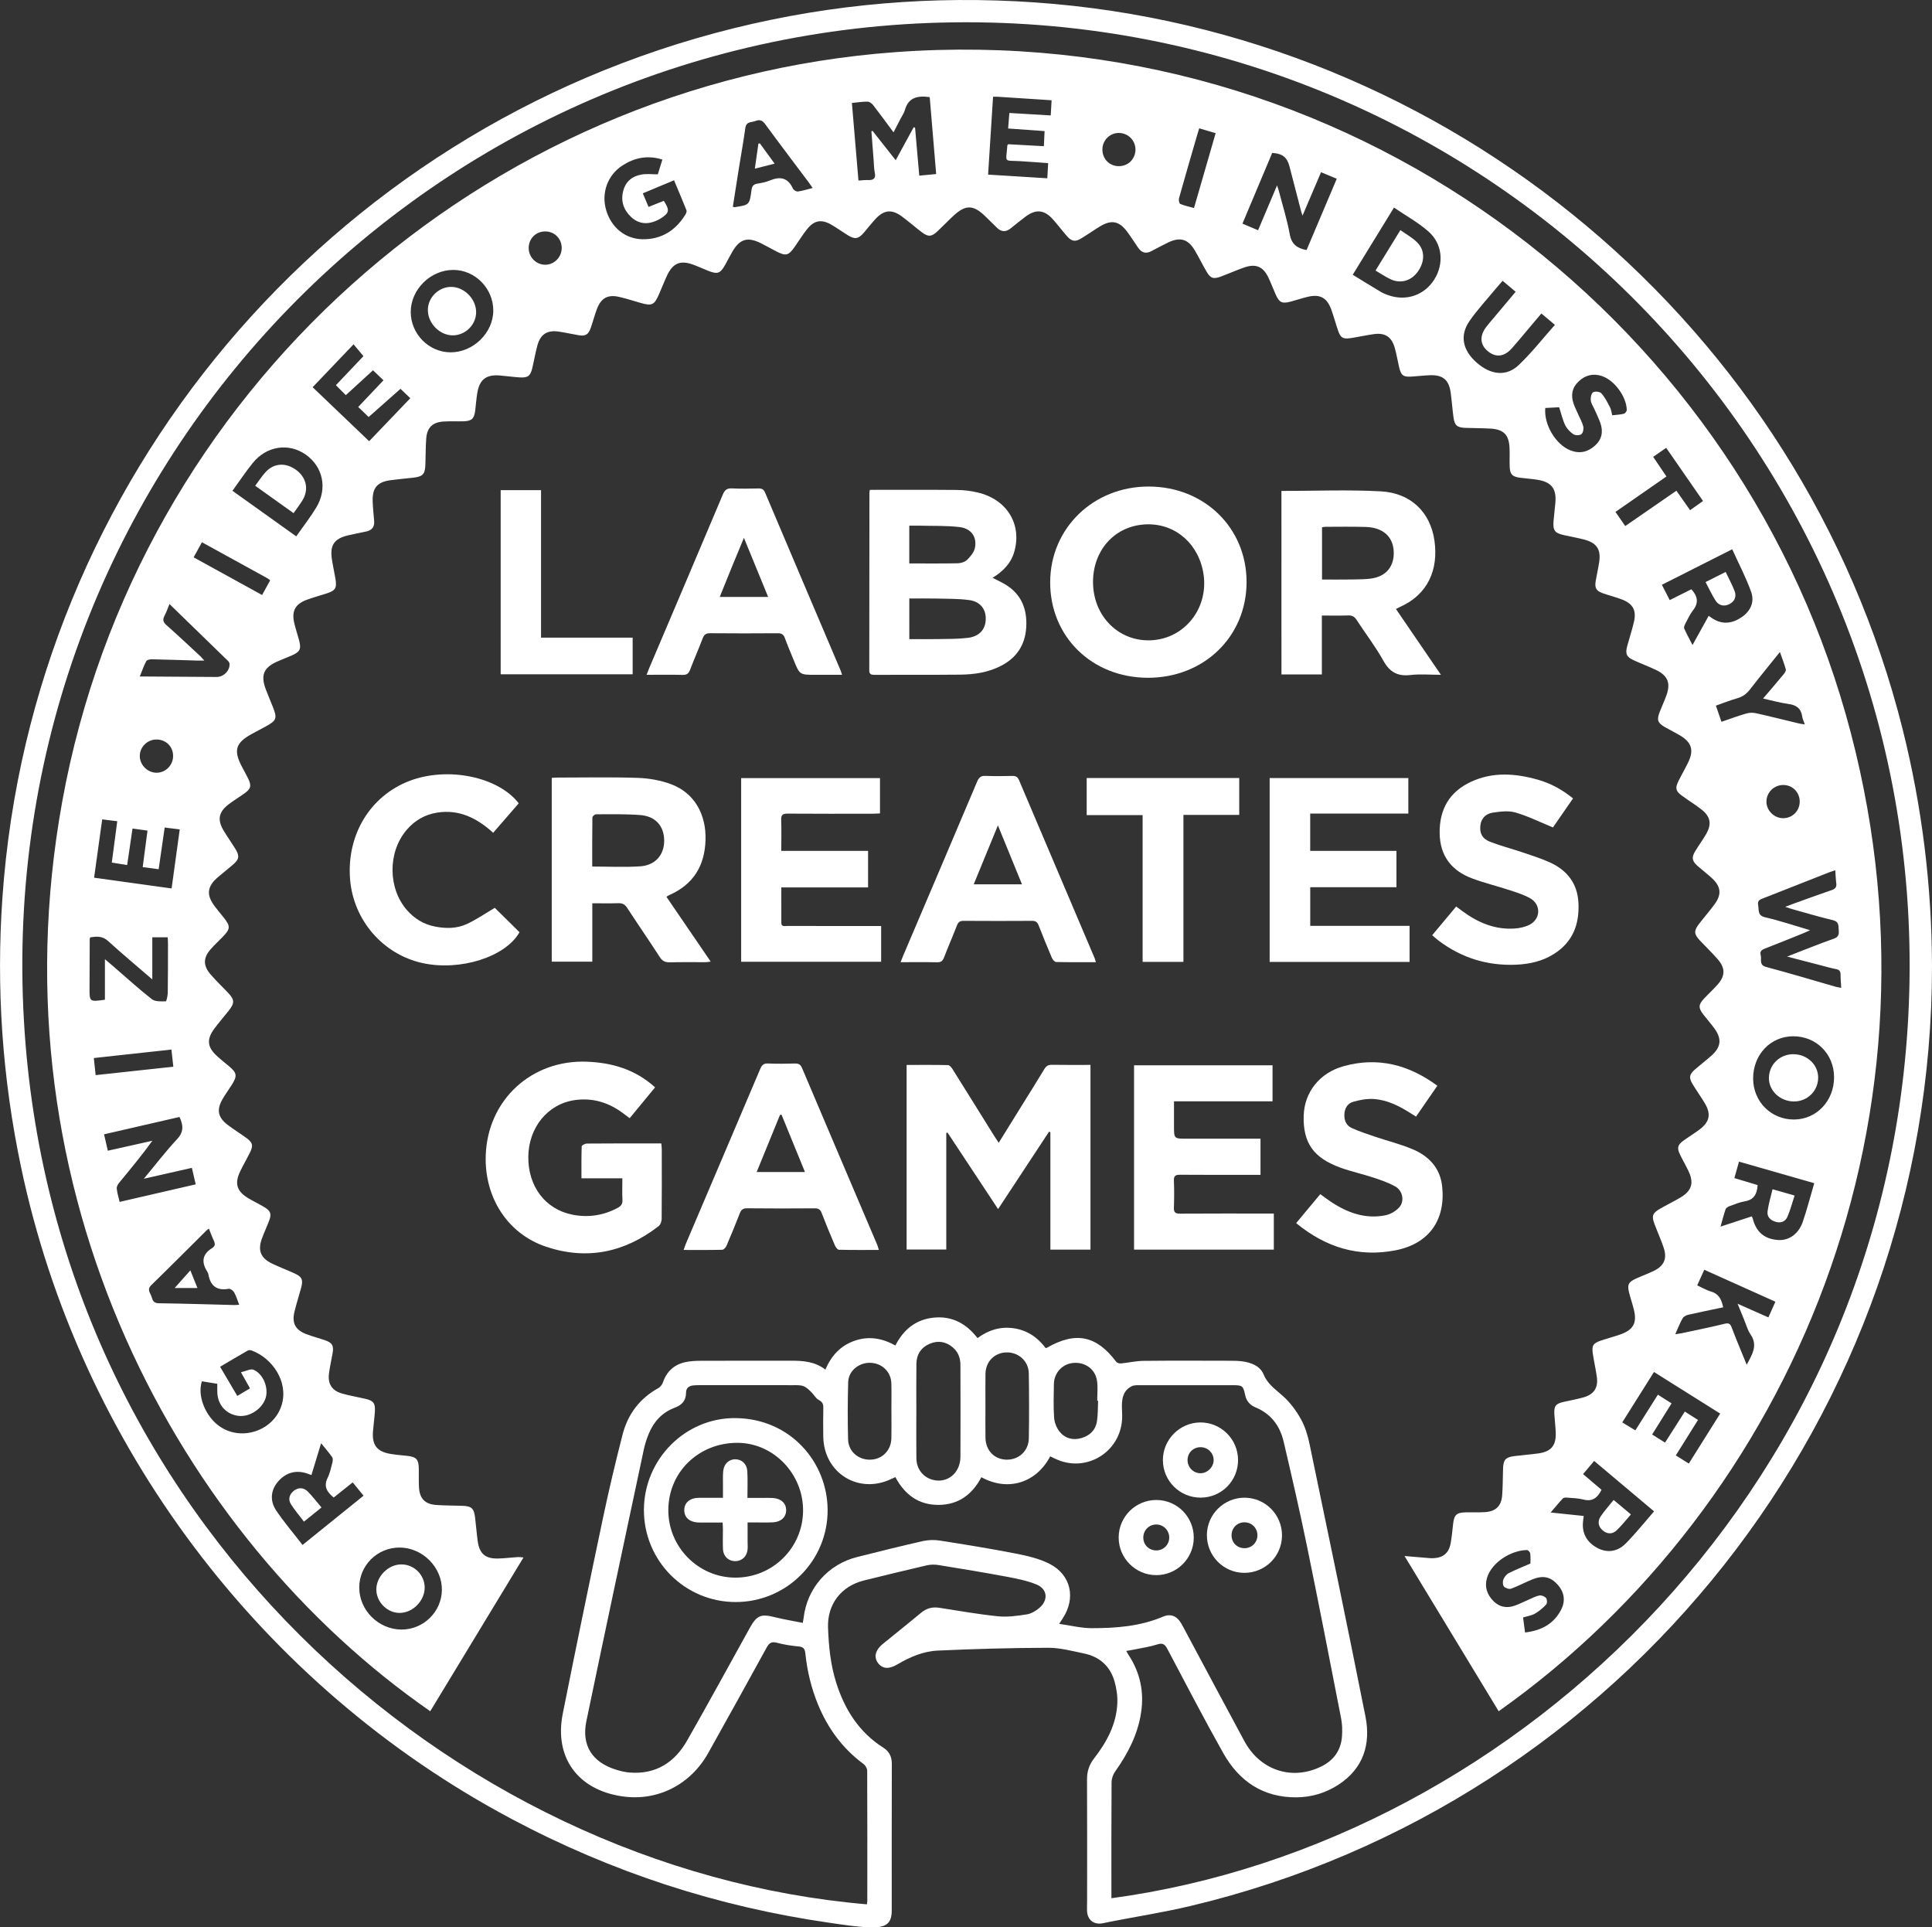 <?xml version="1.0" encoding="utf-8"?>
<!DOCTYPE svg PUBLIC "-//W3C//DTD SVG 1.1//EN" "http://www.w3.org/Graphics/SVG/1.1/DTD/svg11.dtd">
<svg version="1.1" id="Logo" xmlns="http://www.w3.org/2000/svg" xmlns:xlink="http://www.w3.org/1999/xlink" x="0px" y="0px"
	 width="242.477px" height="241.846px" viewBox="13.986 13.686 242.477 241.846"
	 enable-background="new 13.986 13.686 242.477 241.846" xml:space="preserve">
<rect x="13.986" y="13.686" width="242.477" height="241.846" fill="#333333" stroke="none"/>
<g>
	<path fill="#FFFFFF" d="M256.463,134.93c0.007,56.064-38.58,104.971-93.067,117.917c-3.325,0.789-6.712,1.319-10.07,1.973
		c-0.318,0.062-0.634,0.139-0.952,0.198c-1.115,0.209-1.918-0.432-1.96-1.574c-0.016-0.424,0.01-0.851,0.01-1.273
		c0.001-5.074,0.015-10.148-0.01-15.225c-0.005-1,0.273-1.828,0.89-2.623c1.585-2.046,2.804-4.283,2.914-6.937
		c0.038-0.903-0.104-1.852-0.354-2.726c-0.55-1.919-1.888-3.098-3.834-3.5c-1.488-0.308-2.999-0.717-4.499-0.713
		c-4.619,0.013-9.24,0.142-13.855,0.353c-1.808,0.082-3.493,0.805-5.064,1.731c-0.296,0.176-0.627,0.322-0.96,0.396
		c-0.584,0.131-1.094-0.064-1.458-0.548c-0.383-0.509-0.42-1.077-0.109-1.62c0.169-0.296,0.418-0.563,0.684-0.781
		c1.603-1.317,3.234-2.6,4.826-3.931c0.69-0.576,1.433-0.751,2.3-0.616c2.444,0.377,4.885,0.815,7.343,1.065
		c1.19,0.12,2.432-0.055,3.627-0.242c0.557-0.087,1.129-0.438,1.572-0.813c1.149-0.978,1.017-2.372-0.367-2.938
		c-1.186-0.483-2.479-0.737-3.747-0.976c-2.849-0.531-5.708-1.003-8.568-1.465c-0.479-0.077-1.004-0.063-1.477,0.046
		c-2.628,0.607-5.249,1.252-7.868,1.896c-2.846,0.701-4.605,2.987-4.501,5.907c0.083,2.324,0.308,4.631,1.012,6.872
		c1.067,3.398,2.868,6.254,5.932,8.202c0.742,0.472,1.063,1.134,1.062,2.014c-0.014,6.149-0.015,12.299-0.011,18.448
		c0.001,1.837-0.988,2.158-2.972,2.072c-1.618-0.069-3.23-0.335-4.838-0.565c-14.061-2.021-27.365-6.36-39.91-13.032
		c-31.466-16.733-54.217-46.963-61.551-81.762c-2.36-11.2-3.14-22.506-2.338-33.919c3.671-52.25,40.869-96.417,91.795-109.014
		c12.427-3.074,25.026-4.125,37.788-3.238c51.975,3.612,96.215,40.671,108.896,91.186
		C255.222,114.946,256.435,124.863,256.463,134.93z M153.476,251.874c51.04-6.869,99.152-52.526,100.165-115.119
		c1.085-67.137-53.886-121.967-121.535-120.235C65.913,18.211,13.093,74.214,16.99,141.783
		c3.593,62.309,53.588,106.4,105.794,110.856c0.02-0.143,0.053-0.285,0.053-0.43c0.004-5.449,0.013-10.897-0.014-16.349
		c-0.001-0.283-0.228-0.659-0.465-0.835c-2.608-1.924-4.448-4.427-5.682-7.4c-0.857-2.069-1.38-4.228-1.612-6.45
		c-0.06-0.559-0.208-0.835-0.825-0.891c-0.918-0.084-1.842-0.226-2.731-0.463c-0.659-0.175-0.97-0.01-1.292,0.578
		c-2.425,4.427-4.877,8.84-7.34,13.246c-2.241,4.01-6.39,6.09-10.802,5.445c-5.575-0.813-8.553-4.886-7.458-10.373
		c1.632-8.184,3.318-16.355,5.04-24.521c0.741-3.518,1.572-7.021,2.467-10.501c0.656-2.551,2.143-4.539,4.493-5.834
		c0.25-0.137,0.476-0.438,0.57-0.713c0.473-1.375,1.405-2.234,2.808-2.54c0.628-0.137,1.288-0.169,1.935-0.172
		c3.774-0.016,7.549-0.002,11.323-0.009c1.516-0.004,3.001,0.095,4.324,1.113c0.743-1.737,1.889-2.993,3.647-3.611
		c1.79-0.631,3.484-0.33,5.14,0.587c1.039-2.048,2.62-3.29,4.868-3.5c2.277-0.212,4.059,0.776,5.438,2.572
		c1.403-1.031,2.902-1.478,4.569-1.229c1.694,0.252,2.998,1.163,3.982,2.479c0.102-0.02,0.13-0.018,0.148-0.028
		c3.611-2.086,6.227-1.554,8.708,1.751c0.107,0.144,0.405,0.224,0.604,0.205c0.938-0.088,1.875-0.312,2.813-0.321
		c3.649-0.039,7.299-0.019,10.949-0.013c0.474,0.001,0.952,0.01,1.421,0.069c1.143,0.149,2.271,0.577,2.711,1.641
		c0.523,1.269,1.535,1.905,2.463,2.746c0.888,0.803,1.639,1.822,2.224,2.875c0.524,0.941,0.854,2.032,1.077,3.099
		c2.372,11.396,4.754,22.792,7.021,34.209c0.689,3.476-0.26,6.522-3.396,8.563c-1.582,1.028-3.365,1.563-5.248,1.58
		c-4.184,0.036-7.213-2.01-9.204-5.55c-2.424-4.312-4.705-8.704-7.019-13.079c-0.311-0.589-0.584-0.773-1.26-0.558
		c-0.923,0.295-1.896,0.434-2.851,0.632c-0.323,0.068-0.652,0.116-1.046,0.187c0.139,0.237,0.204,0.369,0.284,0.49
		c1.455,2.206,1.973,4.617,1.582,7.227c-0.414,2.764-1.657,5.159-3.258,7.409c-0.268,0.376-0.446,0.902-0.449,1.362
		c-0.033,4.6-0.021,9.198-0.021,13.8C153.476,251.378,153.476,251.62,153.476,251.874z M114.739,217.322
		c0.057-0.325,0.091-0.471,0.107-0.617c0.425-3.73,3.054-6.732,6.728-7.649c2.738-0.685,5.476-1.373,8.228-1.995
		c0.688-0.155,1.447-0.175,2.144-0.064c3.183,0.499,6.367,1.011,9.527,1.631c1.453,0.285,2.962,0.628,4.262,1.299
		c2.688,1.387,3.298,4.318,1.621,6.843c-0.129,0.192-0.255,0.391-0.439,0.675c1.44,0.203,2.746,0.538,4.052,0.541
		c3.056,0.007,6.094-0.221,8.97-1.439c0.98-0.416,1.743-0.093,2.289,0.827c0.166,0.279,0.313,0.569,0.467,0.855
		c2.489,4.646,4.966,9.303,7.472,13.94c1.99,3.683,6.005,4.979,9.669,3.161c1.563-0.774,2.45-2.035,2.577-3.769
		c0.054-0.739,0.033-1.51-0.107-2.233c-1.404-7.208-2.805-14.416-4.282-21.608c-0.905-4.402-1.913-8.786-2.94-13.162
		c-0.463-1.972-1.595-3.479-3.536-4.281c-0.654-0.272-1.111-0.753-1.271-1.475c-0.276-1.254-0.327-1.303-1.623-1.304
		c-3.824-0.005-7.648-0.004-11.473,0.002c-0.373,0.001-0.784-0.033-1.108,0.107c-0.346,0.149-0.701,0.436-0.892,0.757
		c-0.608,1.03-0.313,2.195-0.361,3.305c-0.184,4.249-4.546,6.896-8.383,5.066c-0.217-0.104-0.433-0.205-0.646-0.308
		c-1.707,3.265-5.231,4.483-8.639,2.62c-1.133,2.146-2.853,3.453-5.35,3.472c-2.53,0.018-4.275-1.291-5.442-3.487
		c-0.181,0.081-0.316,0.138-0.447,0.202c-4.134,2.032-8.552-0.693-8.603-5.313c-0.014-1.199-0.024-2.399,0.006-3.599
		c0.013-0.487-0.136-0.735-0.584-0.978c-0.385-0.208-0.616-0.687-0.951-1.007c-0.289-0.274-0.597-0.587-0.956-0.72
		c-0.382-0.141-0.836-0.119-1.258-0.12c-3.924-0.007-7.85-0.005-11.773-0.003c-0.273,0-0.551,0.006-0.822,0.035
		c-0.545,0.061-0.887,0.345-0.885,0.921c0.003,0.997-0.542,1.549-1.427,1.88c-1.568,0.587-2.613,1.727-3.244,3.244
		c-0.267,0.643-0.485,1.317-0.631,1.998c-2.417,11.357-4.844,22.716-7.208,34.087c-0.626,3.015,0.715,5.122,3.641,6.059
		c0.592,0.189,1.212,0.341,1.827,0.388c3.253,0.244,5.604-1.267,7.162-3.992c2.677-4.688,5.255-9.429,7.875-14.147
		c0.891-1.604,1.403-1.796,3.16-1.354C112.367,216.893,113.522,217.078,114.739,217.322z M128.99,190.743
		c0,1.975-0.019,3.949,0.006,5.924c0.018,1.324,0.808,2.348,1.996,2.689c1.842,0.53,3.523-0.804,3.534-2.864
		c0.021-3.85,0.007-7.698-0.001-11.548c-0.002-0.864-0.29-1.626-0.963-2.194c-0.86-0.726-1.847-0.891-2.875-0.456
		c-1.095,0.461-1.672,1.34-1.688,2.524C128.974,186.792,128.992,188.768,128.99,190.743z M137.664,190.107
		c0,1.322-0.014,2.645,0.003,3.967c0.021,1.604,1.104,2.732,2.624,2.769c1.549,0.037,2.794-1.087,2.819-2.68
		c0.044-2.718,0.039-5.438-0.005-8.156c-0.024-1.526-1.294-2.659-2.8-2.623c-1.504,0.036-2.611,1.146-2.637,2.684
		C137.648,187.413,137.666,188.76,137.664,190.107z M125.865,190.783c-0.001,0-0.002,0-0.004,0c0-1.173,0.028-2.348-0.007-3.52
		c-0.043-1.47-1.192-2.549-2.679-2.573c-1.422-0.025-2.698,1.028-2.738,2.431c-0.067,2.395-0.077,4.792-0.011,7.187
		c0.042,1.517,1.299,2.571,2.792,2.537c1.492-0.034,2.61-1.158,2.642-2.69C125.883,193.03,125.865,191.906,125.865,190.783z
		 M151.803,189.455c-0.036,0-0.072-0.001-0.108-0.002c0-0.82,0.088-1.653-0.021-2.46c-0.194-1.47-1.44-2.395-2.927-2.292
		c-1.41,0.098-2.474,1.222-2.493,2.678c-0.02,1.396-0.07,2.797,0.027,4.187c0.042,0.603,0.302,1.278,0.678,1.75
		c0.688,0.861,1.679,1.134,2.767,0.813c1.072-0.314,1.779-1.027,1.94-2.141C151.79,191.155,151.764,190.3,151.803,189.455z"/>
	<path fill="#FFFFFF" d="M202.078,228.411c-3.924-6.467-7.819-12.889-11.815-19.477c0.961,0.08,1.761,0.148,2.561,0.214
		c0.349,0.026,0.699,0.076,1.046,0.061c1.243-0.057,1.953-0.646,2.179-1.865c0.149-0.81,0.217-1.634,0.313-2.452
		c0.131-1.132,0.437-1.416,1.588-1.438c0.8-0.015,1.602,0.021,2.398-0.027c1.36-0.084,2.065-0.756,2.169-2.108
		c0.085-1.12,0.071-2.248,0.112-3.372c0.041-1.099,0.315-1.409,1.411-1.55c1.017-0.13,2.04-0.199,3.054-0.344
		c1.551-0.219,2.188-0.971,2.147-2.531c-0.02-0.773-0.125-1.544-0.171-2.316c-0.066-1.11,0.131-1.374,1.198-1.622
		c0.826-0.191,1.67-0.329,2.482-0.565c1.298-0.379,1.833-1.21,1.65-2.542c-0.136-0.989-0.364-1.967-0.509-2.954
		c-0.147-0.996,0.045-1.293,1.007-1.618c0.828-0.281,1.678-0.5,2.5-0.795c1.591-0.57,2.058-1.448,1.652-3.08
		c-0.18-0.729-0.424-1.438-0.608-2.165c-0.243-0.956-0.07-1.315,0.829-1.725c0.75-0.343,1.528-0.622,2.27-0.982
		c1.319-0.642,1.71-1.563,1.231-2.96c-0.339-0.991-0.772-1.95-1.14-2.932c-0.378-1.01-0.252-1.361,0.692-1.905
		c0.845-0.486,1.725-0.912,2.563-1.408c1.436-0.852,1.726-1.841,1.002-3.35c-0.334-0.698-0.729-1.368-1.063-2.066
		c-0.389-0.813-0.287-1.2,0.449-1.732c0.668-0.482,1.379-0.907,2.034-1.405c1.271-0.966,1.448-1.951,0.616-3.323
		c-0.479-0.79-1.016-1.545-1.496-2.335c-0.505-0.828-0.431-1.247,0.313-1.889c0.661-0.573,1.358-1.104,2.014-1.684
		c1.249-1.103,1.357-2.144,0.366-3.48c-0.431-0.582-0.911-1.127-1.354-1.702c-0.65-0.848-0.632-1.237,0.107-2.027
		c0.547-0.583,1.141-1.125,1.672-1.721c0.961-1.075,0.994-2.061,0.059-3.148c-0.716-0.833-1.519-1.591-2.271-2.392
		c-0.754-0.801-0.779-1.214-0.103-2.094c0.641-0.832,1.338-1.621,1.955-2.469c0.895-1.226,0.787-2.213-0.328-3.245
		c-0.586-0.544-1.228-1.027-1.826-1.557c-0.69-0.608-0.766-1.055-0.291-1.84c0.44-0.727,0.948-1.413,1.372-2.147
		c0.726-1.261,0.558-2.193-0.588-3.093c-0.785-0.616-1.646-1.137-2.451-1.726c-0.771-0.564-0.869-0.947-0.453-1.792
		c0.397-0.808,0.856-1.583,1.245-2.395c0.729-1.516,0.437-2.49-0.998-3.354c-0.62-0.374-1.273-0.69-1.902-1.051
		c-0.939-0.541-1.069-0.902-0.684-1.903c0.271-0.699,0.588-1.379,0.844-2.082c0.56-1.534,0.182-2.49-1.286-3.192
		c-0.9-0.431-1.84-0.783-2.75-1.194c-0.975-0.44-1.149-0.813-0.874-1.837c0.267-0.989,0.592-1.963,0.828-2.959
		c0.355-1.486-0.105-2.343-1.538-2.879c-0.771-0.289-1.574-0.488-2.353-0.764c-0.844-0.298-1.046-0.664-0.896-1.551
		c0.136-0.788,0.313-1.569,0.435-2.359c0.239-1.577-0.302-2.407-1.858-2.819c-0.845-0.225-1.708-0.374-2.562-0.565
		c-1.167-0.262-1.4-0.572-1.307-1.774c0.062-0.772,0.167-1.541,0.231-2.313c0.145-1.737-0.491-2.568-2.216-2.853
		c-0.738-0.122-1.489-0.164-2.232-0.262c-0.966-0.126-1.257-0.437-1.291-1.414c-0.025-0.749,0.017-1.5-0.013-2.249
		c-0.064-1.723-0.714-2.402-2.421-2.503c-1.047-0.062-2.1-0.049-3.147-0.09c-1.02-0.04-1.33-0.308-1.47-1.323
		c-0.143-1.04-0.211-2.089-0.356-3.128c-0.219-1.556-0.967-2.195-2.523-2.157c-0.798,0.02-1.593,0.129-2.391,0.174
		c-1.047,0.059-1.313-0.15-1.557-1.191c-0.187-0.803-0.318-1.62-0.543-2.412c-0.394-1.387-1.215-1.923-2.633-1.725
		c-0.988,0.138-1.965,0.366-2.953,0.507c-0.92,0.131-1.221-0.061-1.522-0.934c-0.312-0.896-0.549-1.82-0.879-2.708
		c-0.539-1.454-1.426-1.911-2.943-1.546c-0.729,0.175-1.439,0.418-2.164,0.609c-1.042,0.275-1.4,0.106-1.836-0.866
		c-0.327-0.729-0.602-1.483-0.949-2.202c-0.643-1.324-1.558-1.72-2.955-1.243c-1.016,0.346-1.996,0.791-3.003,1.163
		c-0.937,0.346-1.293,0.221-1.797-0.645c-0.504-0.863-0.942-1.764-1.45-2.624c-0.854-1.441-1.84-1.736-3.347-1.015
		c-0.722,0.345-1.421,0.73-2.131,1.099c-0.665,0.346-1.207,0.194-1.627-0.412c-0.471-0.677-0.908-1.378-1.401-2.039
		c-1.004-1.348-1.988-1.529-3.431-0.646c-0.788,0.482-1.545,1.019-2.337,1.495c-0.756,0.455-1.191,0.382-1.776-0.283
		c-0.594-0.676-1.138-1.396-1.732-2.07c-1.104-1.253-2.145-1.366-3.479-0.379c-0.644,0.476-1.256,0.991-1.883,1.486
		c-0.582,0.459-1.146,0.438-1.681-0.078c-0.521-0.504-1.027-1.021-1.553-1.522c-1.442-1.379-2.406-1.395-3.886-0.033
		c-0.699,0.642-1.354,1.334-2.045,1.983c-0.741,0.697-1.166,0.726-1.977,0.108c-0.854-0.651-1.662-1.364-2.528-1.998
		c-1.229-0.898-2.212-0.794-3.248,0.315c-0.512,0.549-0.97,1.145-1.456,1.715c-0.713,0.835-1.146,0.911-2.067,0.34
		c-0.701-0.435-1.368-0.925-2.084-1.331c-1.205-0.683-2.11-0.523-2.979,0.553c-0.563,0.698-1.035,1.47-1.551,2.208
		c-0.807,1.155-1.121,1.236-2.352,0.599c-0.643-0.333-1.274-0.691-1.922-1.015c-1.661-0.826-2.646-0.537-3.571,1.048
		c-0.314,0.539-0.594,1.101-0.898,1.646c-0.632,1.124-0.97,1.239-2.185,0.751c-0.579-0.233-1.147-0.492-1.73-0.714
		c-1.717-0.653-2.669-0.262-3.438,1.42c-0.321,0.705-0.609,1.424-0.913,2.137c-0.642,1.503-0.906,1.628-2.448,1.18
		c-0.863-0.251-1.722-0.526-2.597-0.729c-1.412-0.326-2.26,0.125-2.78,1.477c-0.305,0.792-0.512,1.62-0.795,2.42
		c-0.299,0.849-0.665,1.056-1.545,0.906c-0.838-0.142-1.667-0.335-2.508-0.454c-1.413-0.198-2.256,0.343-2.636,1.725
		c-0.258,0.938-0.417,1.902-0.642,2.851c-0.235,0.997-0.554,1.24-1.585,1.175c-0.821-0.052-1.64-0.167-2.462-0.237
		c-1.74-0.147-2.575,0.487-2.86,2.205c-0.119,0.715-0.168,1.439-0.255,2.159c-0.125,1.056-0.434,1.353-1.485,1.381
		c-0.824,0.023-1.651-0.02-2.475,0.028c-1.397,0.082-2.096,0.762-2.194,2.165c-0.076,1.071-0.066,2.148-0.102,3.222
		c-0.041,1.226-0.319,1.525-1.542,1.664c-0.942,0.106-1.891,0.185-2.831,0.313c-1.677,0.227-2.301,0.968-2.243,2.673
		c0.027,0.823,0.122,1.644,0.187,2.466c0.056,0.716-0.287,1.14-0.972,1.292c-0.78,0.173-1.569,0.312-2.347,0.5
		c-1.689,0.412-2.242,1.22-1.994,2.937c0.121,0.84,0.318,1.668,0.455,2.506c0.189,1.161-0.002,1.472-1.106,1.836
		c-0.831,0.272-1.68,0.493-2.499,0.797c-1.459,0.542-1.92,1.423-1.562,2.937c0.167,0.705,0.399,1.395,0.59,2.094
		c0.313,1.15,0.143,1.5-0.967,1.979c-0.596,0.258-1.205,0.488-1.797,0.754c-1.672,0.751-2.063,1.7-1.416,3.436
		c0.28,0.749,0.599,1.481,0.894,2.225c0.579,1.458,0.479,1.726-0.924,2.489c-0.571,0.31-1.148,0.607-1.719,0.921
		c-2.023,1.112-2.31,2.045-1.251,4.075c0.267,0.509,0.55,1.01,0.802,1.525c0.437,0.896,0.345,1.277-0.456,1.852
		c-0.649,0.466-1.338,0.88-1.975,1.361c-1.28,0.97-1.469,1.95-0.646,3.318c0.464,0.771,0.986,1.505,1.46,2.27
		c0.563,0.913,0.499,1.322-0.304,2.01c-0.605,0.521-1.235,1.015-1.846,1.531c-1.4,1.188-1.521,2.249-0.419,3.699
		c0.363,0.478,0.75,0.937,1.124,1.405c0.858,1.081,0.838,1.417-0.144,2.422c-0.489,0.501-1.001,0.981-1.468,1.502
		c-0.982,1.099-1.009,2.083-0.039,3.207c0.669,0.774,1.411,1.486,2.12,2.225c0.91,0.948,0.931,1.341,0.102,2.384
		c-0.591,0.742-1.216,1.461-1.779,2.225c-0.959,1.299-0.863,2.276,0.312,3.363c0.493,0.458,1.024,0.877,1.544,1.309
		c1.008,0.838,1.069,1.229,0.352,2.353c-0.377,0.589-0.789,1.157-1.142,1.761c-0.791,1.349-0.609,2.313,0.639,3.262
		c0.755,0.574,1.568,1.072,2.336,1.629c0.801,0.582,0.89,0.958,0.445,1.854c-0.39,0.783-0.832,1.539-1.212,2.326
		c-0.745,1.542-0.443,2.524,1.036,3.401c0.665,0.396,1.366,0.73,2.03,1.129c0.732,0.439,0.872,0.838,0.575,1.639
		c-0.287,0.771-0.648,1.517-0.927,2.291c-0.536,1.49-0.151,2.439,1.285,3.131c0.923,0.442,1.885,0.804,2.816,1.229
		c0.929,0.424,1.098,0.798,0.832,1.792c-0.271,1.015-0.604,2.013-0.846,3.032c-0.334,1.415,0.115,2.263,1.463,2.786
		c0.767,0.298,1.571,0.499,2.351,0.768c0.934,0.32,1.143,0.682,0.976,1.641c-0.146,0.837-0.339,1.667-0.451,2.508
		c-0.178,1.335,0.359,2.185,1.649,2.55c0.96,0.272,1.95,0.433,2.923,0.662c1.004,0.236,1.25,0.55,1.186,1.576
		c-0.051,0.822-0.165,1.641-0.234,2.462c-0.15,1.745,0.479,2.583,2.191,2.871c0.689,0.116,1.39,0.17,2.084,0.246
		c1.174,0.129,1.454,0.434,1.473,1.633c0.011,0.773-0.022,1.552,0.021,2.324c0.081,1.4,0.756,2.104,2.153,2.206
		c1.096,0.078,2.197,0.066,3.297,0.104c1.14,0.04,1.449,0.317,1.589,1.454c0.123,0.991,0.194,1.99,0.332,2.979
		c0.221,1.592,0.968,2.226,2.579,2.181c0.798-0.021,1.594-0.124,2.392-0.177c0.211-0.015,0.428,0.021,0.776,0.044
		c-3.943,6.501-7.823,12.896-11.704,19.296C36.563,206.646,12.875,163.437,21.8,114.248c9.323-51.389,52.729-90.227,104.559-94.019
		c56.518-4.136,104.972,32.688,119.282,83.099C259.839,153.349,238.875,202.378,202.078,228.411z M241.167,130.408
		c-0.409,0.182-0.646,0.297-0.894,0.396c-1.574,0.634-3.145,1.277-4.729,1.887c-0.426,0.164-0.725,0.35-0.58,0.851
		c0.15,0.524-0.262,1.227,0.698,1.481c2.913,0.773,5.801,1.646,8.7,2.478c0.202,0.059,0.414,0.082,0.708,0.139
		c-0.032-0.606-0.083-1.125-0.081-1.644c0.001-0.418-0.142-0.631-0.575-0.711c-0.61-0.112-1.21-0.292-1.813-0.447
		c-1.372-0.354-2.743-0.71-4.328-1.122c2.101-0.812,3.968-1.577,5.869-2.243c0.661-0.231,0.651-0.625,0.612-1.143
		c-0.04-0.517,0.025-1.001-0.713-1.177c-1.7-0.403-3.377-0.908-5.063-1.375c-0.25-0.069-0.494-0.159-0.938-0.303
		c0.462-0.177,0.713-0.275,0.967-0.367c1.622-0.583,3.24-1.178,4.872-1.735c0.46-0.157,0.636-0.392,0.569-0.873
		c-0.069-0.51-0.081-1.026-0.123-1.61c-0.319,0.104-0.556,0.171-0.783,0.261c-2.719,1.067-5.436,2.141-8.152,3.209
		c-0.417,0.164-0.876,0.257-0.746,0.901c0.124,0.612-0.12,1.295,0.878,1.526C237.367,129.214,239.167,129.822,241.167,130.408z
		 M130.67,25.874c-1.52-0.215-2.671,0.032-3.116,1.62c-0.106,0.377-0.352,0.716-0.534,1.072c-0.278,0.541-0.558,1.081-0.89,1.725
		c-0.917-1.23-1.725-2.341-2.565-3.423c-0.16-0.206-0.458-0.425-0.695-0.428c-0.639-0.007-1.28,0.099-1.967,0.165
		c0.277,3.268,0.547,6.466,0.824,9.736c0.445-0.024,0.815-0.076,1.184-0.061c0.689,0.03,1.027-0.18,0.862-0.948
		c-0.104-0.484-0.098-0.993-0.137-1.491c-0.096-1.225-0.189-2.449-0.284-3.675c0.048-0.019,0.097-0.038,0.145-0.057
		c0.945,1.198,1.89,2.396,2.905,3.682c0.797-1.464,1.525-2.802,2.255-4.14c0.058,0.021,0.117,0.042,0.175,0.063
		c0.173,1.977,0.346,3.952,0.526,6.012c0.742-0.071,1.396-0.134,2.122-0.202C131.204,32.245,130.938,29.065,130.67,25.874z
		 M29.001,164.499c3.214-0.742,6.358-1.467,9.547-2.203c-0.174-0.747-0.323-1.389-0.482-2.069c-2.019,0.458-3.923,0.891-6.028,1.367
		c1.476-1.773,2.749-3.444,4.178-4.973c0.839-0.896,0.79-1.718,0.299-2.78c-3.126,0.72-6.271,1.443-9.47,2.179
		c0.168,0.732,0.313,1.357,0.473,2.057c1.906-0.426,3.749-0.838,5.591-1.25c-1.358,1.883-2.785,3.584-4.193,5.301
		c-0.156,0.19-0.304,0.482-0.279,0.707C28.694,163.371,28.86,163.895,29.001,164.499z M181.757,36.115
		c-0.727-0.302-1.347-0.561-1.972-0.82c-0.794,1.861-1.521,3.566-2.326,5.45c-0.099-0.304-0.14-0.411-0.168-0.521
		c-0.489-1.883-0.979-3.766-1.465-5.648c-0.299-1.156-0.865-1.615-2.17-1.705c-1.23,2.923-2.468,5.862-3.735,8.875
		c0.667,0.283,1.272,0.54,1.958,0.831c0.793-1.874,1.551-3.663,2.385-5.632c0.12,0.376,0.182,0.534,0.224,0.697
		c0.47,1.812,1.038,3.606,1.37,5.443c0.227,1.259,0.926,1.759,2.11,1.977C179.212,42.125,180.462,39.173,181.757,36.115z
		 M239.044,143.716c-2.854,0.006-5.038,2.31-5.029,5.309c0.008,2.892,2.255,5.145,5.123,5.136c2.838-0.009,5.043-2.34,5.034-5.32
		C244.165,145.939,241.934,143.711,239.044,143.716z M241.684,162.151c-3.163-0.906-6.263-1.793-9.443-2.704
		c-0.202,0.718-0.382,1.354-0.582,2.063c1.02,0.307,1.979,0.596,2.92,0.879c-0.073,1.124-0.462,1.849-1.607,2.037
		c-0.655,0.108-1.287,0.379-1.918,0.607c-0.191,0.07-0.438,0.215-0.495,0.383c-0.232,0.668-0.401,1.358-0.635,2.184
		c1.42-0.467,2.678-0.878,3.915-1.285c0.074,0.147,0.104,0.189,0.116,0.236c0.426,1.72,1.469,2.612,3.193,2.73
		c1.365,0.093,2.583-0.758,3.114-2.329C240.786,165.403,241.197,163.814,241.684,162.151z M226.264,87.628
		c0.802,0.879,0.937,1.701,0.208,2.636c-0.409,0.524-0.688,1.154-1.001,1.75c-0.086,0.16-0.17,0.405-0.106,0.546
		c0.3,0.663,0.649,1.302,1.04,2.064c0.727-1.312,1.373-2.477,2.03-3.663c0.244,0.168,0.384,0.273,0.53,0.364
		c1.265,0.779,2.48,0.581,3.642-0.218c1.114-0.769,1.596-1.923,1.161-3.143c-0.646-1.813-1.556-3.535-2.38-5.358
		c-3.04,1.536-5.92,2.99-8.826,4.459c0.354,0.693,0.659,1.287,0.983,1.921C224.484,88.517,225.371,88.074,226.264,87.628z
		 M75.896,52.659c0.011-2.77-2.276-5.101-5.009-5.104c-2.86-0.005-5.35,2.449-5.351,5.274c-0.001,2.747,2.252,5.043,4.971,5.067
		C73.359,57.921,75.885,55.467,75.896,52.659z M64.152,207.871c-2.803-0.011-5.067,2.223-5.078,5.007
		c-0.011,2.861,2.425,5.282,5.315,5.282c2.756,0,5.029-2.236,5.056-4.973C69.474,210.347,67.02,207.882,64.152,207.871z
		 M212.75,203.908c-0.031,0.258-0.052,0.428-0.073,0.599c-0.193,1.498,0.412,2.668,1.768,3.406c1.179,0.645,2.513,0.526,3.575-0.547
		c1.241-1.254,2.346-2.645,3.562-4.036c-2.547-2.143-5.019-4.221-7.522-6.327c-0.502,0.6-0.932,1.109-1.387,1.651
		c0.822,0.701,1.591,1.354,2.313,1.971c-0.518,1.046-1.177,1.508-2.275,1.221c-0.646-0.171-1.335-0.178-2.007-0.235
		c-0.187-0.017-0.453-0.022-0.558,0.087c-0.501,0.525-0.96,1.093-1.545,1.774C210.1,203.628,211.38,203.763,212.75,203.908z
		 M51.957,207.546c2.597-2.096,5.106-4.123,7.656-6.181c-0.483-0.594-0.902-1.107-1.361-1.671c-0.846,0.676-1.633,1.304-2.383,1.9
		c-0.874-0.71-1.281-1.418-0.77-2.455c0.294-0.598,0.434-1.272,0.604-1.924c0.057-0.218,0.082-0.526-0.03-0.688
		c-0.392-0.565-0.85-1.083-1.386-1.747c-0.433,1.424-0.819,2.693-1.215,3.993c-0.217-0.078-0.332-0.119-0.446-0.161
		c-1.438-0.529-2.767-0.175-3.769,1.008c-0.873,1.029-1.04,2.366-0.203,3.608C49.653,204.711,50.822,206.078,51.957,207.546z
		 M43.16,75.27c2.705,1.932,5.333,3.809,8.005,5.718c0.891-1.271,1.77-2.396,2.507-3.608c1.44-2.365,0.866-5.116-1.306-6.646
		c-2.157-1.52-4.946-1.093-6.683,1.077C44.811,72.9,44.033,74.065,43.16,75.27z M188.939,39.73c-1.774,2.89-3.462,5.639-5.177,8.432
		c1.245,0.763,2.388,1.473,3.543,2.16c0.297,0.177,0.628,0.307,0.957,0.419c2.241,0.768,4.503-0.021,5.742-1.993
		c1.229-1.953,1.033-4.456-0.727-6.005C191.988,41.605,190.441,40.756,188.939,39.73z M39.324,187.01
		c-0.588,1.808,0.411,4.335,2.152,5.601c2.787,2.022,6.959,0.593,7.89-2.727c0.802-2.859-1.206-5.786-3.802-6.741
		c-0.146-0.054-0.364-0.061-0.491,0.014c-1.143,0.652-2.273,1.326-3.464,2.028c0.737,1.25,1.428,2.422,2.16,3.662
		c0.574-0.344,1.071-0.642,1.595-0.953c-0.209-0.368-0.369-0.648-0.527-0.93c-0.167-0.296-0.332-0.592-0.611-1.091
		c0.635-0.139,1.221-0.471,1.59-0.31c1.241,0.544,1.912,2.321,1.499,3.576c-0.447,1.354-2.014,2.375-3.393,2.21
		c-1.515-0.184-2.577-1.325-2.659-2.875c-0.021-0.368-0.004-0.739-0.004-1.152C40.573,187.212,39.942,187.11,39.324,187.01z
		 M97.117,33.709c-1.875-0.59-3.511-0.228-5.019,0.748c-1.867,1.208-2.66,3.455-2.042,5.577c0.635,2.178,2.386,3.643,4.573,3.672
		c2.373,0.031,4.147-1.095,5.381-3.095c0.097-0.155,0.187-0.404,0.129-0.549c-0.492-1.243-1.02-2.473-1.557-3.753
		c-1.358,0.567-2.612,1.092-3.92,1.637c0.264,0.623,0.483,1.141,0.721,1.704c0.695-0.277,1.313-0.522,1.913-0.762
		c0.767,1.168,0.699,1.524-0.388,2.209c-0.21,0.132-0.437,0.242-0.667,0.336c-1.127,0.456-2.182,0.304-3.06-0.531
		c-0.932-0.886-1.313-1.987-0.975-3.272c0.315-1.202,1.159-1.855,2.33-2.05c0.623-0.104,1.277-0.019,2.01-0.019
		C96.711,35.033,96.899,34.42,97.117,33.709z M35.523,125.168c0.351-2.545,0.683-4.953,1.021-7.41
		c-0.692-0.086-1.272-0.158-1.89-0.234c-0.257,1.777-0.501,3.471-0.755,5.231c-0.702-0.092-1.31-0.172-2.003-0.264
		c0.203-1.548,0.398-3.038,0.602-4.579c-0.661-0.092-1.242-0.173-1.881-0.262c-0.228,1.553-0.447,3.046-0.672,4.581
		c-0.677-0.108-1.278-0.204-1.927-0.309c0.234-1.779,0.458-3.468,0.685-5.189c-0.695-0.086-1.254-0.155-1.89-0.233
		c-0.343,2.474-0.673,4.857-1.016,7.319C29.062,124.272,32.238,124.712,35.523,125.168z M53.224,62.273
		c2.39,2.283,4.727,4.516,7.092,6.775c1.75-1.829,3.437-3.591,5.167-5.397c-0.485-0.462-0.914-0.87-1.234-1.175
		c-1.349,1.194-2.652,2.351-3.992,3.536c-0.357-0.344-0.821-0.787-1.314-1.259c1.072-1.132,2.1-2.218,3.171-3.348
		c-0.458-0.439-0.901-0.862-1.313-1.256c-1.158,1.06-2.271,2.078-3.411,3.121c-0.368-0.37-0.8-0.804-1.246-1.251
		c1.2-1.268,2.367-2.497,3.458-3.646c-0.417-0.498-0.812-0.969-1.241-1.482C56.605,58.729,54.938,60.476,53.224,62.273z
		 M217.588,192.167c0.598,0.363,1.098,0.667,1.644,0.999c0.967-1.529,1.883-2.979,2.829-4.477c0.595,0.379,1.133,0.721,1.717,1.092
		c-0.829,1.328-1.618,2.591-2.44,3.905c0.566,0.354,1.082,0.68,1.62,1.018c0.849-1.329,1.66-2.603,2.483-3.895
		c0.604,0.384,1.12,0.712,1.653,1.052c-0.953,1.523-1.851,2.956-2.785,4.449c0.569,0.356,1.083,0.68,1.632,1.022
		c1.342-2.137,2.624-4.18,3.938-6.271c-2.797-1.758-5.518-3.466-8.308-5.22C220.236,187.963,218.939,190.024,217.588,192.167z
		 M138.62,25.825c-0.211,3.304-0.414,6.505-0.622,9.77c2.516,0.156,4.925,0.307,7.431,0.462c0.037-0.668,0.069-1.251,0.106-1.901
		c-1.221-0.087-2.361-0.18-3.505-0.246c-2.136-0.122-1.779,0.269-1.617-1.981c0.002-0.02,0.027-0.037,0.106-0.146
		c1.419,0.078,2.9,0.16,4.478,0.247c0.03-0.646,0.06-1.229,0.09-1.892c-1.547-0.112-3.024-0.219-4.576-0.33
		c0.055-0.678,0.104-1.281,0.155-1.946c1.769,0.104,3.431,0.204,5.194,0.308c0.037-0.647,0.071-1.25,0.107-1.904
		c-2.318-0.15-4.533-0.296-6.749-0.438C139.05,25.815,138.879,25.825,138.62,25.825z M236.808,177.024
		c-2.998-1.349-5.926-2.663-8.925-4.011c-0.311,0.686-0.591,1.304-0.888,1.959c0.653,0.299,1.176,0.616,1.742,0.78
		c0.994,0.288,1.319,1.023,1.515,1.976c-1.487,0.313-2.952,0.605-4.406,0.94c-0.258,0.06-0.571,0.236-0.691,0.452
		c-0.338,0.604-0.588,1.257-0.913,1.98c0.33-0.05,0.573-0.072,0.81-0.123c1.804-0.388,3.612-0.75,5.402-1.189
		c0.53-0.129,0.703,0.027,0.869,0.477c0.346,0.937,0.736,1.857,1.112,2.784c0.235,0.584,0.478,1.166,0.771,1.882
		c0.716-1.32,1.416-2.428,0.486-3.799c-0.385-0.567-0.568-1.272-0.838-1.919c-0.245-0.587-0.482-1.178-0.792-1.936
		c1.394,0.618,2.606,1.157,3.867,1.715C236.234,178.312,236.503,177.707,236.808,177.024z M27.154,139.131c0-1.661,0-3.288,0-5.09
		c0.445,0.379,0.746,0.631,1.042,0.889c1.607,1.388,3.175,2.824,4.845,4.131c0.416,0.324,1.16,0.279,1.752,0.273
		c0.089,0,0.242-0.713,0.248-1.098c0.031-2.048,0.025-4.097,0.028-6.146c0-0.265-0.022-0.529-0.034-0.79c-0.67,0-1.253,0-1.935,0
		c0,1.755,0,3.45,0,5.281c-1.939-1.674-3.782-3.207-5.553-4.82c-0.72-0.655-1.449-0.576-2.235-0.46
		c-0.037,0.11-0.065,0.157-0.065,0.203c-0.01,2.048-0.015,4.097-0.024,6.146C25.214,139.404,25.212,139.404,27.154,139.131z
		 M202.576,48.922c-0.357,0.411-0.675,0.758-0.973,1.119c-1.08,1.313-2.249,2.563-3.206,3.959c-1.235,1.803-0.837,3.642,0.923,5.191
		c1.755,1.545,3.716,1.776,5.265,0.309c1.62-1.536,3.008-3.315,4.551-5.05c-0.631-0.53-1.151-0.969-1.698-1.428
		c-0.424,0.5-0.778,0.917-1.133,1.336c-0.855,1.012-1.693,2.039-2.571,3.031c-0.959,1.083-2.027,1.19-3.025,0.357
		c-0.981-0.82-1.052-1.906-0.182-3.05c0.271-0.358,0.572-0.695,0.861-1.04c0.928-1.105,1.854-2.209,2.819-3.358
		C203.642,49.823,203.133,49.394,202.576,48.922z M105.962,39.629c0.128,0.033,0.177,0.062,0.221,0.056
		c1.862-0.288,1.873-0.286,2.121-2.146c0.061-0.452,0.214-0.723,0.699-0.804c0.54-0.09,1.096-0.188,1.596-0.398
		c1.292-0.542,2.273-0.368,2.899,1.004c0.086,0.188,0.431,0.4,0.623,0.374c0.603-0.082,1.188-0.272,1.856-0.44
		c-0.198-0.286-0.316-0.472-0.448-0.646c-1.841-2.456-3.698-4.9-5.515-7.375c-0.343-0.465-0.679-0.591-1.19-0.396
		c-0.185,0.07-0.383,0.11-0.579,0.145c-0.441,0.076-0.652,0.28-0.721,0.775c-0.238,1.727-0.552,3.441-0.828,5.164
		C106.446,36.504,106.206,38.071,105.962,39.629z M40.203,167.846c-0.165,0.129-0.249,0.183-0.318,0.252
		c-2.303,2.284-4.589,4.587-6.916,6.848c-0.588,0.571-0.092,0.999,0.045,1.477c0.121,0.43,0.261,0.786,0.885,0.794
		c3.168,0.041,6.336,0.145,9.504,0.224c0.168,0.004,0.336-0.021,0.602-0.036c-0.218-0.557-0.369-1.085-0.63-1.551
		c-0.124-0.221-0.488-0.488-0.692-0.451c-1.486,0.268-2.282-0.36-2.541-1.795c-0.021-0.121-0.07-0.244-0.137-0.348
		c-0.767-1.195-0.651-2.197,0.617-2.975c0.355-0.217,0.392-0.521,0.208-0.901C40.604,168.914,40.434,168.42,40.203,167.846z
		 M207.927,64.879c-0.192,2.101,1.33,4.619,3.178,5.329c1.134,0.436,2.151,0.21,3.054-0.6c0.865-0.777,1.055-1.73,0.698-2.794
		c-0.198-0.589-0.484-1.147-0.734-1.72c-0.169-0.388-0.437-0.763-0.487-1.165c-0.042-0.339,0.063-0.87,0.293-1.019
		c0.235-0.152,0.856-0.077,1.043,0.133c0.446,0.508,0.765,1.141,1.079,1.749c0.153,0.295,0.185,0.653,0.275,1.005
		c0.533-0.063,1.011-0.081,1.464-0.193c0.158-0.04,0.371-0.318,0.366-0.483c-0.041-1.668-1.558-3.73-3.117-4.247
		c-1.118-0.37-2.106-0.119-2.958,0.704c-0.813,0.788-0.958,1.719-0.604,2.748c0.161,0.469,0.39,0.916,0.589,1.372
		c0.219,0.502,0.51,0.987,0.632,1.511c0.07,0.3-0.03,0.801-0.243,0.961c-0.223,0.168-0.761,0.168-1.001,0.006
		c-0.417-0.28-0.813-0.693-1.031-1.144c-0.327-0.679-0.492-1.438-0.754-2.241C209.13,64.818,208.522,64.849,207.927,64.879z
		 M206.062,209.875c0-0.313,0.037-0.788-0.021-1.252c-0.021-0.168-0.27-0.44-0.412-0.438c-1.968,0.018-4.457,1.539-5.025,3.527
		c-0.316,1.107,0.014,2.063,0.817,2.874c0.752,0.758,1.649,0.92,2.622,0.595c0.659-0.223,1.279-0.557,1.922-0.828
		c0.411-0.177,0.82-0.405,1.252-0.47c0.26-0.038,0.65,0.124,0.813,0.33c0.139,0.176,0.152,0.652,0.013,0.803
		c-0.413,0.441-0.894,0.851-1.417,1.151c-0.418,0.241-0.937,0.308-1.486,0.475c0.08,0.614,0.159,1.219,0.247,1.888
		c2.05-0.242,3.623-1.084,4.536-2.875c0.557-1.092,0.398-2.188-0.443-3.127c-0.874-0.976-1.815-1.199-3.116-0.684
		c-0.926,0.367-1.806,0.852-2.739,1.191c-0.244,0.089-0.708-0.072-0.892-0.278c-0.161-0.18-0.165-0.621-0.065-0.88
		c0.119-0.306,0.373-0.639,0.658-0.784C204.172,210.659,205.065,210.311,206.062,209.875z M35.257,89.478
		c-0.242,0.584-0.4,1.057-0.631,1.491c-0.251,0.477-0.165,0.786,0.241,1.146c1.437,1.276,2.837,2.591,4.248,3.896
		c0.15,0.139,0.275,0.304,0.512,0.565c-0.406,0-0.648,0.006-0.892-0.001c-1.896-0.056-3.791-0.124-5.688-0.162
		c-0.239-0.005-0.616,0.068-0.701,0.228c-0.311,0.58-0.522,1.211-0.817,1.934c0.403,0,0.649-0.001,0.895,0
		c2.919,0.019,5.84,0.036,8.76,0.057c0.863,0.007,1.666-0.797,1.612-1.648c-0.008-0.13-0.104-0.28-0.205-0.377
		C40.18,94.255,37.763,91.911,35.257,89.478z M230.04,104.258c1.066-0.362,2.065-0.737,3.088-1.035
		c0.383-0.111,0.837-0.133,1.227-0.047c1.799,0.4,3.587,0.854,5.379,1.282c0.22,0.053,0.447,0.075,0.766,0.127
		c-0.143-0.419-0.285-0.692-0.324-0.98c-0.14-1.016-0.724-1.451-1.719-1.584c-1.037-0.14-2.055-0.432-3.195-0.682
		c0.932-1.094,1.762-2.056,2.57-3.036c0.146-0.175,0.328-0.452,0.282-0.625c-0.188-0.7-0.459-1.379-0.739-2.179
		c-1.308,1.628-2.541,3.132-3.732,4.667c-0.431,0.556-0.911,0.939-1.603,1.132c-0.9,0.252-1.772,0.606-2.699,0.932
		C229.586,102.947,229.804,103.576,230.04,104.258z M221.467,71.01c0.573,0.847,1.108,1.637,1.669,2.464
		c-2.171,1.508-4.269,2.966-6.4,4.446c0.434,0.627,0.813,1.174,1.228,1.775c2.166-1.496,4.271-2.948,6.419-4.433
		c0.584,0.829,1.14,1.618,1.719,2.442c0.561-0.397,1.078-0.765,1.624-1.153c-1.562-2.251-3.076-4.438-4.624-6.67
		C222.537,70.273,222.031,70.623,221.467,71.01z M164.493,29.788c-0.12,0.396-0.216,0.702-0.306,1.01
		c-0.748,2.585-1.503,5.169-2.229,7.762c-0.061,0.217,0.021,0.657,0.154,0.714c0.537,0.227,1.121,0.342,1.729,0.51
		c0.915-3.167,1.807-6.245,2.715-9.388C165.855,30.189,165.22,30.002,164.493,29.788z M25.989,148.592
		c3.285-0.355,6.474-0.701,9.75-1.057c-0.083-0.756-0.158-1.431-0.237-2.151c-3.303,0.36-6.492,0.708-9.739,1.063
		C25.84,147.187,25.908,147.826,25.989,148.592z M39.33,81.727c-0.367,0.668-0.686,1.248-1.041,1.893
		c2.9,1.596,5.729,3.151,8.593,4.728c0.36-0.656,0.682-1.24,1.012-1.843c-0.144-0.108-0.231-0.195-0.336-0.254
		C44.849,84.76,42.141,83.271,39.33,81.727z M33.637,106.479c-1.153-0.006-2.105,0.929-2.106,2.066
		c-0.001,1.126,0.967,2.097,2.097,2.104c1.139,0.006,2.078-0.94,2.084-2.098C35.717,107.374,34.826,106.484,33.637,106.479z
		 M239.86,114.252c-0.008-1.176-0.938-2.089-2.106-2.066c-1.133,0.021-2.055,0.938-2.07,2.057c-0.019,1.13,0.959,2.112,2.099,2.11
		C238.953,116.35,239.867,115.427,239.86,114.252z M154.464,30.37c-1.122-0.038-2.064,0.843-2.117,1.98
		c-0.057,1.191,0.804,2.142,1.978,2.184c1.185,0.042,2.123-0.828,2.167-2.006C156.533,31.363,155.637,30.41,154.464,30.37z
		 M84.483,44.833c0.015-1.184-0.883-2.102-2.061-2.106c-1.184-0.005-2.083,0.896-2.082,2.084c0.002,1.131,0.9,2.063,2.021,2.094
		C83.499,46.937,84.469,45.989,84.483,44.833z"/>
	<path fill="#FFFFFF" d="M139.329,157.083c0.925-1.49,1.768-2.846,2.607-4.201c1.04-1.677,2.091-3.348,3.112-5.035
		c0.23-0.382,0.479-0.559,0.946-0.55c1.596,0.03,3.193,0.012,4.852,0.012c0,7.742,0,15.44,0,23.18c-1.666,0-3.302,0-5.031,0
		c0-4.943,0-9.843,0-14.742c-0.059-0.017-0.115-0.034-0.173-0.052c-2.105,3.199-4.212,6.397-6.39,9.706
		c-2.155-3.264-4.251-6.433-6.347-9.602c-0.052,0.018-0.104,0.034-0.156,0.052c0,4.854,0,9.708,0,14.622c-1.688,0-3.298,0-4.977,0
		c0-7.692,0-15.394,0-23.16c1.754,0,3.473-0.018,5.19,0.021c0.195,0.005,0.437,0.29,0.568,0.499
		c1.753,2.791,3.491,5.591,5.233,8.388C138.922,156.471,139.088,156.715,139.329,157.083z"/>
	<path fill="#FFFFFF" d="M123.167,75.15c3.669,0,7.289-0.021,10.909,0.014c0.866,0.008,1.75,0.116,2.594,0.313
		c3.686,0.859,5.604,3.987,4.614,7.442c-0.415,1.453-1.396,2.449-2.721,3.267c0.473,0.24,0.868,0.434,1.257,0.642
		c2.06,1.097,3.003,2.839,2.979,5.147c-0.021,2.324-0.994,4.088-3.063,5.199c-1.651,0.889-3.457,1.148-5.293,1.166
		c-3.573,0.034-7.147,0.011-10.721,0.023c-0.419,0.001-0.638-0.079-0.637-0.571c0.015-7.446,0.014-14.895,0.019-22.342
		C123.103,75.381,123.132,75.31,123.167,75.15z M128.111,93.882c1.298,0,2.494,0.019,3.688-0.005
		c1.223-0.023,2.452-0.006,3.661-0.154c1.507-0.188,2.277-1.131,2.243-2.508c-0.029-1.175-0.747-2.059-2.104-2.237
		c-1.354-0.18-2.734-0.153-4.104-0.187c-1.115-0.025-2.23-0.005-3.385-0.005C128.111,90.517,128.111,92.151,128.111,93.882z
		 M128.105,84.385c2.078,0,4.088,0.023,6.097-0.02c0.399-0.009,0.894-0.167,1.166-0.436c0.417-0.411,0.86-0.941,0.973-1.487
		c0.289-1.388-0.469-2.458-1.962-2.625c-1.65-0.187-3.33-0.127-4.996-0.17c-0.414-0.01-0.827-0.001-1.277-0.001
		C128.105,81.294,128.105,82.832,128.105,84.385z"/>
	<path fill="#FFFFFF" d="M170.438,86.745c-0.017,6.835-5.365,12.005-12.403,11.988c-7.021-0.018-12.279-5.181-12.245-12.026
		c0.033-6.757,5.427-11.978,12.365-11.97C165.145,74.744,170.455,79.934,170.438,86.745z M151.167,86.695
		c-0.008,4.073,2.911,7.239,6.766,7.338c4.653,0.119,8.041-4.165,7-8.856c-0.824-3.717-3.95-6.044-7.601-5.659
		C153.707,79.899,151.173,82.849,151.167,86.695z"/>
	<path fill="#FFFFFF" d="M174.813,75.289c4.204,0,8.355-0.174,12.485,0.051c3.749,0.204,6.224,2.623,6.724,6.207
		c0.495,3.551-0.755,6.729-4.393,8.325c-0.132,0.059-0.258,0.133-0.444,0.231c1.86,2.723,3.698,5.412,5.644,8.255
		c-1.396,0-2.622-0.113-3.817,0.027c-1.611,0.19-2.606-0.355-3.404-1.793c-0.992-1.784-2.255-3.418-3.371-5.135
		c-0.265-0.408-0.556-0.562-1.037-0.546c-1.07,0.035-2.142,0.011-3.313,0.011c0,2.487,0,4.917,0,7.392c-1.736,0-3.373,0-5.07,0
		C174.813,90.602,174.813,82.923,174.813,75.289z M179.908,86.403c1.28,0,2.521,0.017,3.762-0.006c0.871-0.018,1.757,0,2.608-0.152
		c1.767-0.314,2.71-1.584,2.627-3.365c-0.087-1.875-1.36-3.013-3.543-3.074c-1.697-0.05-3.397-0.017-5.096-0.016
		c-0.115,0-0.231,0.042-0.358,0.066C179.908,82.036,179.908,84.172,179.908,86.403z"/>
	<path fill="#FFFFFF" d="M88.324,127.028c0,2.49,0,4.878,0,7.33c-1.726,0-3.38,0-5.091,0c0-7.658,0-15.315,0-23.067
		c0.222-0.012,0.46-0.036,0.698-0.036c3.373-0.001,6.748-0.077,10.115,0.04c1.421,0.049,2.902,0.311,4.226,0.816
		c2.863,1.095,4.361,3.751,4.261,6.995c-0.101,3.232-1.538,5.565-4.533,6.885c-0.109,0.048-0.209,0.121-0.376,0.22
		c1.849,2.706,3.673,5.379,5.558,8.137c-0.263,0.031-0.441,0.07-0.622,0.071c-1.499,0.005-2.999-0.021-4.497,0.017
		c-0.586,0.015-0.946-0.153-1.276-0.664c-1.341-2.077-2.747-4.112-4.1-6.182c-0.281-0.43-0.591-0.589-1.097-0.571
		C90.545,127.052,89.498,127.028,88.324,127.028z M88.314,122.42c2.091,0,4.064,0.102,6.022-0.028
		c1.891-0.125,3.005-1.434,3.009-3.193c0.003-1.848-1.069-3.095-3.024-3.243c-1.839-0.14-3.692-0.094-5.54-0.095
		c-0.156,0-0.445,0.26-0.447,0.402C88.305,118.307,88.314,120.352,88.314,122.42z"/>
	<path fill="#FFFFFF" d="M92.095,161.537c-1.77,0-3.41,0-5.132,0c0-1.377-0.019-2.694,0.03-4.009
		c0.005-0.129,0.42-0.347,0.646-0.349c2.623-0.024,5.247-0.017,7.871-0.017c0.471,0,0.94,0,1.474,0
		c0.022,0.28,0.058,0.496,0.058,0.711c0.003,2.923,0.014,5.848-0.014,8.771c-0.003,0.303-0.148,0.715-0.372,0.889
		c-4.245,3.302-8.972,4.306-14.103,2.601c-4.843-1.607-7.776-6.165-7.605-11.451c0.226-6.98,5.755-12.065,12.74-11.775
		c3.172,0.132,6.041,0.98,8.515,3.218c-1.045,1.269-2.084,2.529-3.188,3.868c-0.26-0.192-0.491-0.36-0.719-0.535
		c-1.825-1.408-3.895-2.062-6.176-1.733c-3.412,0.489-5.795,3.463-5.828,7.117c-0.034,3.704,2.127,6.59,5.55,7.262
		c1.963,0.385,3.875,0.104,5.663-0.856c0.412-0.221,0.629-0.481,0.602-0.993C92.061,163.389,92.095,162.519,92.095,161.537z"/>
	<path fill="#FFFFFF" d="M173.697,147.358c0,1.513,0,2.978,0,4.521c-4.104,0-8.166,0-12.367,0c0,1.086,0,2.099,0,3.11
		c0.001,1.579,0.001,1.579,1.578,1.579c2.799,0,5.599,0,8.397,0c0.271,0,0.543,0,0.882,0c0,1.515,0,2.971,0,4.537
		c-0.266,0-0.53,0-0.795,0c-3.101,0-6.198,0.013-9.297-0.013c-0.573-0.005-0.803,0.134-0.777,0.745c0.045,1.123,0.043,2.25,0,3.373
		c-0.021,0.596,0.175,0.767,0.765,0.763c3.624-0.024,7.248-0.013,10.872-0.013c0.292,0,0.585,0,0.903,0c0,1.563,0,3.022,0,4.525
		c-5.864,0-11.674,0-17.542,0c0-7.716,0-15.397,0-23.129C162.089,147.358,167.85,147.358,173.697,147.358z"/>
	<path fill="#FFFFFF" d="M112.042,120.453c3.668,0,7.254,0,10.891,0c0,1.54,0,3.001,0,4.582c-3.601,0-7.203,0-10.887,0
		c0,1.559-0.004,3.001,0.002,4.443c0.002,0.529,0.417,0.398,0.712,0.398c2.949,0.008,5.897,0.004,8.846,0.004c0.97,0,1.94,0,2.969,0
		c0,1.527,0,2.984,0,4.49c-5.85,0-11.683,0-17.569,0c0-7.664,0-15.321,0-23.049c5.785,0,11.583,0,17.424,0c0,1.465,0,2.903,0,4.429
		c-0.305,0.015-0.593,0.039-0.881,0.039c-3.572,0.003-7.146,0.017-10.719-0.011c-0.62-0.005-0.823,0.166-0.8,0.795
		C112.075,117.84,112.042,119.108,112.042,120.453z"/>
	<path fill="#FFFFFF" d="M190.897,134.39c-5.876,0-11.692,0-17.563,0c0-7.688,0-15.347,0-23.07c5.788,0,11.568,0,17.407,0
		c0,1.444,0,2.902,0,4.449c-4.093,0-8.177,0-12.317,0c0,1.594,0,3.1,0,4.687c3.604,0,7.189,0,10.826,0c0,1.54,0,3.001,0,4.558
		c-3.59,0-7.175,0-10.82,0c0,1.646,0,3.2,0,4.847c4.144,0,8.276,0,12.467,0C190.897,131.406,190.897,132.863,190.897,134.39z"/>
	<path fill="#FFFFFF" d="M151.524,134.418c-1.707,0-3.349,0.017-4.987-0.021c-0.183-0.004-0.435-0.29-0.523-0.5
		c-0.579-1.354-1.137-2.719-1.67-4.091c-0.157-0.407-0.371-0.575-0.821-0.572c-2.872,0.018-5.745,0.019-8.618-0.001
		c-0.453-0.003-0.657,0.168-0.814,0.571c-0.524,1.349-1.104,2.675-1.623,4.024c-0.167,0.434-0.375,0.616-0.861,0.605
		c-1.494-0.033-2.989-0.013-4.593-0.013c0.136-0.34,0.229-0.59,0.333-0.835c3.098-7.277,6.201-14.554,9.282-21.839
		c0.216-0.51,0.466-0.727,1.038-0.703c1.122,0.048,2.248,0.032,3.372,0.006c0.438-0.01,0.672,0.132,0.847,0.544
		c3.153,7.445,6.321,14.884,9.484,22.324C151.424,134.048,151.455,134.19,151.524,134.418z M139.229,117.254
		c-1.058,2.574-2.032,4.952-3.035,7.396c2.051,0,3.997,0,6.058,0C141.247,122.191,140.281,119.829,139.229,117.254z"/>
	<path fill="#FFFFFF" d="M124.286,170.528c-1.723,0-3.366,0.016-5.007-0.024c-0.174-0.004-0.407-0.313-0.5-0.527
		c-0.579-1.354-1.145-2.715-1.672-4.088c-0.172-0.446-0.41-0.588-0.881-0.583c-2.824,0.021-5.648,0.026-8.473-0.005
		c-0.521-0.006-0.745,0.176-0.922,0.636c-0.528,1.373-1.091,2.732-1.673,4.084c-0.089,0.207-0.343,0.481-0.526,0.486
		c-1.569,0.039-3.141,0.022-4.847,0.022c0.12-0.333,0.194-0.581,0.295-0.816c3.109-7.302,6.225-14.601,9.322-21.906
		c0.2-0.473,0.422-0.701,0.976-0.677c1.123,0.05,2.249,0.035,3.373,0.005c0.461-0.012,0.707,0.119,0.896,0.567
		c3.135,7.399,6.289,14.79,9.436,22.186C124.159,170.062,124.2,170.25,124.286,170.528z M112.077,153.565
		c-0.063,0.003-0.128,0.007-0.193,0.01c-0.967,2.366-1.934,4.733-2.931,7.174c2.063,0,3.992,0,6.06,0
		C114.01,158.296,113.044,155.931,112.077,153.565z"/>
	<path fill="#FFFFFF" d="M95.137,98.359c0.156-0.4,0.24-0.632,0.337-0.858c3.084-7.259,6.175-14.515,9.24-21.782
		c0.239-0.565,0.529-0.78,1.149-0.75c1.096,0.056,2.197,0.029,3.296,0.009c0.419-0.009,0.668,0.09,0.851,0.521
		c3.15,7.448,6.32,14.887,9.483,22.33c0.056,0.131,0.089,0.271,0.173,0.532c-1.168,0-2.256,0-3.344,0c-1.973,0-1.974,0-2.726-1.853
		c-0.376-0.926-0.771-1.844-1.115-2.78c-0.165-0.452-0.419-0.586-0.89-0.583c-2.822,0.021-5.646,0.023-8.468-0.002
		c-0.505-0.004-0.758,0.146-0.938,0.62c-0.506,1.328-1.079,2.633-1.587,3.961c-0.177,0.459-0.399,0.662-0.924,0.648
		C98.212,98.334,96.747,98.359,95.137,98.359z M110.393,88.589c-1.013-2.469-1.991-4.856-3.04-7.416
		c-0.583,1.408-1.083,2.604-1.574,3.804c-0.485,1.186-0.96,2.375-1.46,3.612C106.394,88.589,108.332,88.589,110.393,88.589z"/>
	<path fill="#FFFFFF" d="M194.38,149.923c-0.901,1.309-1.764,2.556-2.673,3.874c-0.257-0.161-0.479-0.299-0.703-0.439
		c-1.428-0.905-2.933-1.669-4.64-1.771c-0.844-0.05-1.73,0.121-2.552,0.354c-0.69,0.194-1.063,0.809-1.101,1.553
		c-0.038,0.761,0.23,1.423,0.937,1.74c0.93,0.417,1.9,0.745,2.868,1.07c1.56,0.527,3.17,0.929,4.688,1.555
		c2.087,0.86,3.539,2.359,3.784,4.72c0.438,4.208-1.668,7.167-5.827,7.989c-4.662,0.92-8.789-0.354-12.5-3.408
		c1.023-1.228,2.009-2.409,3.027-3.631c0.489,0.351,0.938,0.695,1.406,1.004c2.07,1.358,4.302,2.153,6.801,1.64
		c0.611-0.125,1.269-0.515,1.692-0.977c0.715-0.779,0.449-2.127-0.512-2.651c-0.867-0.473-1.822-0.802-2.766-1.111
		c-1.352-0.445-2.75-0.746-4.085-1.229c-3.397-1.229-4.715-3.131-4.618-6.511c0.083-2.939,1.972-5.396,5.057-6.237
		C186.927,146.287,190.796,147.28,194.38,149.923z"/>
	<path fill="#FFFFFF" d="M211.409,113.871c-0.906,1.31-1.769,2.556-2.519,3.64c-1.633-0.668-3.134-1.421-4.719-1.877
		c-0.887-0.255-1.931-0.118-2.873,0.03c-0.833,0.131-1.428,0.711-1.521,1.633c-0.097,0.949,0.231,1.625,1.218,2.012
		c1.296,0.508,2.654,0.851,3.976,1.298c1.201,0.408,2.425,0.782,3.573,1.311c2.136,0.982,3.421,2.629,3.545,5.052
		c0.139,2.69-0.71,4.92-3.066,6.411c-1.452,0.919-3.067,1.284-4.769,1.355c-3.608,0.15-6.853-0.857-9.731-3.034
		c-0.256-0.193-0.491-0.412-0.791-0.665c1.008-1.205,1.979-2.368,3.012-3.601c0.279,0.207,0.532,0.393,0.783,0.579
		c1.944,1.438,4.077,2.343,6.541,2.183c0.633-0.041,1.305-0.188,1.866-0.467c1.419-0.708,1.487-2.538,0.111-3.32
		c-0.792-0.45-1.69-0.73-2.564-1.018c-1.564-0.515-3.174-0.901-4.714-1.477c-2.623-0.977-4.07-2.84-4.098-5.732
		c-0.025-2.987,1.257-5.161,3.953-6.407c2.728-1.26,5.552-1.052,8.358-0.259C208.584,111.971,210.032,112.747,211.409,113.871z"/>
	<path fill="#FFFFFF" d="M79.088,114.486c-1.046,1.206-2.103,2.425-3.206,3.696c-2.027-1.839-4.267-2.97-7.04-2.527
		c-1.542,0.246-2.816,0.988-3.826,2.174c-2.384,2.797-2.35,7.352,0.068,10.084c0.941,1.063,2.1,1.763,3.498,2.037
		c1.354,0.264,2.729,0.265,3.978-0.311c1.229-0.568,2.36-1.354,3.527-2.039c0.973,0.96,2.032,2.006,3.098,3.058
		c-1.721,3.094-7.454,4.921-12.201,3.868c-4.945-1.098-8.646-5.382-9.06-10.493c-0.451-5.568,2.503-10.466,7.458-12.36
		C70.15,109.851,76.494,111.127,79.088,114.486z"/>
	<path fill="#FFFFFF" d="M157.391,115.968c-2.39,0-4.677,0-7.018,0c0-1.589,0-3.098,0-4.66c6.375,0,12.73,0,19.144,0
		c0,1.534,0,3.041,0,4.63c-2.329,0-4.617,0-7.004,0c0,6.188,0,12.294,0,18.44c-1.739,0-3.38,0-5.122,0
		C157.391,128.26,157.391,122.155,157.391,115.968z"/>
	<path fill="#FFFFFF" d="M76.824,75.188c1.699,0,3.336,0,5.065,0c0,6.17,0,12.3,0,18.508c3.876,0,7.661,0,11.499,0
		c0,1.563,0,3.051,0,4.601c-5.505,0-11.009,0-16.564,0C76.824,90.602,76.824,82.923,76.824,75.188z"/>
	<path fill="#FFFFFF" d="M106.311,214.708c-6.377-0.004-11.52-5.17-11.51-11.563c0.011-6.319,5.16-11.578,11.502-11.517
		c6.9,0.069,11.538,5.538,11.554,11.547C117.874,209.549,112.69,214.712,106.311,214.708z M114.776,203.239
		c0.022-4.617-3.708-8.486-8.207-8.508c-4.87-0.022-8.67,3.641-8.705,8.393c-0.034,4.652,3.729,8.487,8.365,8.521
		C110.936,211.679,114.752,207.925,114.776,203.239z"/>
	<path fill="#FFFFFF" d="M170.124,211.046c-2.597-0.021-4.687-2.151-4.666-4.761c0.021-2.596,2.161-4.693,4.764-4.669
		c2.597,0.024,4.688,2.163,4.663,4.769C174.86,208.988,172.737,211.066,170.124,211.046z M170.188,207.952
		c0.904-0.008,1.612-0.718,1.612-1.619c0.001-0.933-0.743-1.654-1.681-1.628c-0.904,0.025-1.581,0.743-1.565,1.66
		C168.569,207.278,169.27,207.959,170.188,207.952z"/>
	<path fill="#FFFFFF" d="M169.369,196.873c0.012,2.616-2.069,4.722-4.683,4.735c-2.609,0.014-4.736-2.084-4.751-4.686
		c-0.016-2.59,2.107-4.735,4.696-4.749C167.231,192.161,169.357,194.269,169.369,196.873z M164.662,195.277
		c-0.907,0-1.613,0.687-1.631,1.585c-0.018,0.926,0.712,1.683,1.624,1.685c0.883,0.003,1.672-0.802,1.651-1.682
		C166.285,195.98,165.556,195.277,164.662,195.277z"/>
	<path fill="#FFFFFF" d="M163.81,206.635c-0.005,2.601-2.123,4.707-4.722,4.698c-2.596-0.009-4.709-2.137-4.702-4.733
		c0.007-2.6,2.129-4.704,4.735-4.697C161.726,201.91,163.816,204.019,163.81,206.635z M159.118,208.232
		c0.901-0.005,1.615-0.722,1.614-1.618c-0.001-0.899-0.718-1.627-1.609-1.636c-0.925-0.011-1.664,0.738-1.646,1.669
		C157.491,207.552,158.201,208.237,159.118,208.232z"/>
	<path fill="#FFFFFF" d="M239.066,145.966c1.752,0.012,3.135,1.337,3.11,2.982c-0.023,1.659-1.386,2.969-3.063,2.949
		c-1.745-0.021-3.154-1.371-3.118-2.988C236.032,147.246,237.378,145.956,239.066,145.966z"/>
	<path fill="#FFFFFF" d="M236.449,162.913c0.971,0.276,1.799,0.512,2.769,0.788c-0.307,0.929-0.536,1.834-0.906,2.679
		c-0.246,0.561-0.779,0.813-1.438,0.627c-0.681-0.19-1.144-0.622-1.049-1.332C235.945,164.777,236.218,163.899,236.449,162.913z"/>
	<path fill="#FFFFFF" d="M228.043,86.723c0.887-0.447,1.655-0.834,2.521-1.271c0.395,0.83,0.813,1.59,1.122,2.392
		c0.273,0.717-0.006,1.308-0.641,1.639c-0.655,0.343-1.331,0.215-1.757-0.451C228.839,88.325,228.487,87.555,228.043,86.723z"/>
	<path fill="#FFFFFF" d="M67.685,52.574c0.004-1.569,1.368-2.905,2.947-2.889c1.658,0.018,3.146,1.561,3.11,3.229
		c-0.032,1.545-1.357,2.842-2.912,2.851C69.172,55.773,67.681,54.26,67.685,52.574z"/>
	<path fill="#FFFFFF" d="M64.354,209.986c1.592-0.005,2.918,1.299,2.931,2.883c0.014,1.668-1.475,3.193-3.129,3.206
		c-1.548,0.013-2.92-1.345-2.938-2.906C61.202,211.508,62.697,209.991,64.354,209.986z"/>
	<path fill="#FFFFFF" d="M216.506,201.899c0.762,0.638,1.425,1.191,2.17,1.816c-0.621,0.702-1.156,1.391-1.778,1.985
		c-0.558,0.533-1.203,0.492-1.76,0.021c-0.544-0.461-0.691-1.112-0.268-1.747C215.339,203.277,215.911,202.647,216.506,201.899z"/>
	<path fill="#FFFFFF" d="M54.334,202.843c-0.752,0.607-1.426,1.15-2.202,1.777c-0.568-0.752-1.15-1.427-1.623-2.173
		c-0.377-0.596-0.238-1.203,0.32-1.672c0.543-0.454,1.23-0.481,1.765,0.049C53.207,201.433,53.729,202.132,54.334,202.843z"/>
	<path fill="#FFFFFF" d="M46.014,74.64c0.467-0.622,0.833-1.193,1.28-1.69c1.046-1.158,2.529-1.26,3.839-0.312
		c1.287,0.932,1.639,2.414,0.853,3.76c-0.324,0.555-0.729,1.063-1.155,1.68C49.216,76.926,47.646,75.805,46.014,74.64z"/>
	<path fill="#FFFFFF" d="M186.623,47.635c1.055-1.716,2.046-3.329,3.12-5.077c0.739,0.531,1.517,0.952,2.115,1.552
		c0.998,0.998,0.96,2.45,0.044,3.697c-0.826,1.125-2.125,1.505-3.382,0.923C187.891,48.438,187.313,48.039,186.623,47.635z"/>
	<path fill="#FFFFFF" d="M109.357,31.683c0.593,0.813,1.185,1.627,1.849,2.538c-0.864,0.218-1.601,0.402-2.483,0.626
		c0.158-1.112,0.304-2.128,0.449-3.143C109.233,31.697,109.295,31.69,109.357,31.683z"/>
	<path fill="#FFFFFF" d="M37.875,173.09c0.293,0.73,0.575,1.433,0.891,2.216c-1.104,0-2.103,0-2.861,0
		C36.459,174.68,37.13,173.927,37.875,173.09z"/>
	<path fill="#FFFFFF" d="M104.678,204.729c-1.021,0-1.944-0.007-2.867,0.001c-1.212,0.011-1.959-0.589-1.945-1.574
		c0.013-0.957,0.748-1.538,1.916-1.529c0.944,0.008,1.888,0.002,2.94,0.002c0-0.581-0.003-1.097,0-1.61
		c0.004-0.575-0.025-1.153,0.029-1.724c0.087-0.91,0.686-1.484,1.481-1.5c0.833-0.017,1.489,0.562,1.545,1.508
		c0.063,1.065,0.015,2.14,0.015,3.338c0.7,0,1.313-0.001,1.925,0c0.425,0.001,0.852-0.018,1.274,0.012
		c1.039,0.066,1.678,0.68,1.661,1.561c-0.016,0.847-0.65,1.442-1.652,1.491c-0.748,0.037-1.499,0.012-2.249,0.014
		c-0.271,0.001-0.542,0.001-0.938,0.001c0,0.877,0,1.688,0,2.503c0,0.3,0.026,0.603-0.002,0.897c-0.087,0.889-0.751,1.483-1.6,1.459
		c-0.812-0.022-1.448-0.622-1.488-1.487c-0.04-0.848-0.003-1.697-0.008-2.548C104.718,205.279,104.693,205.016,104.678,204.729z"/>
</g>
</svg>

